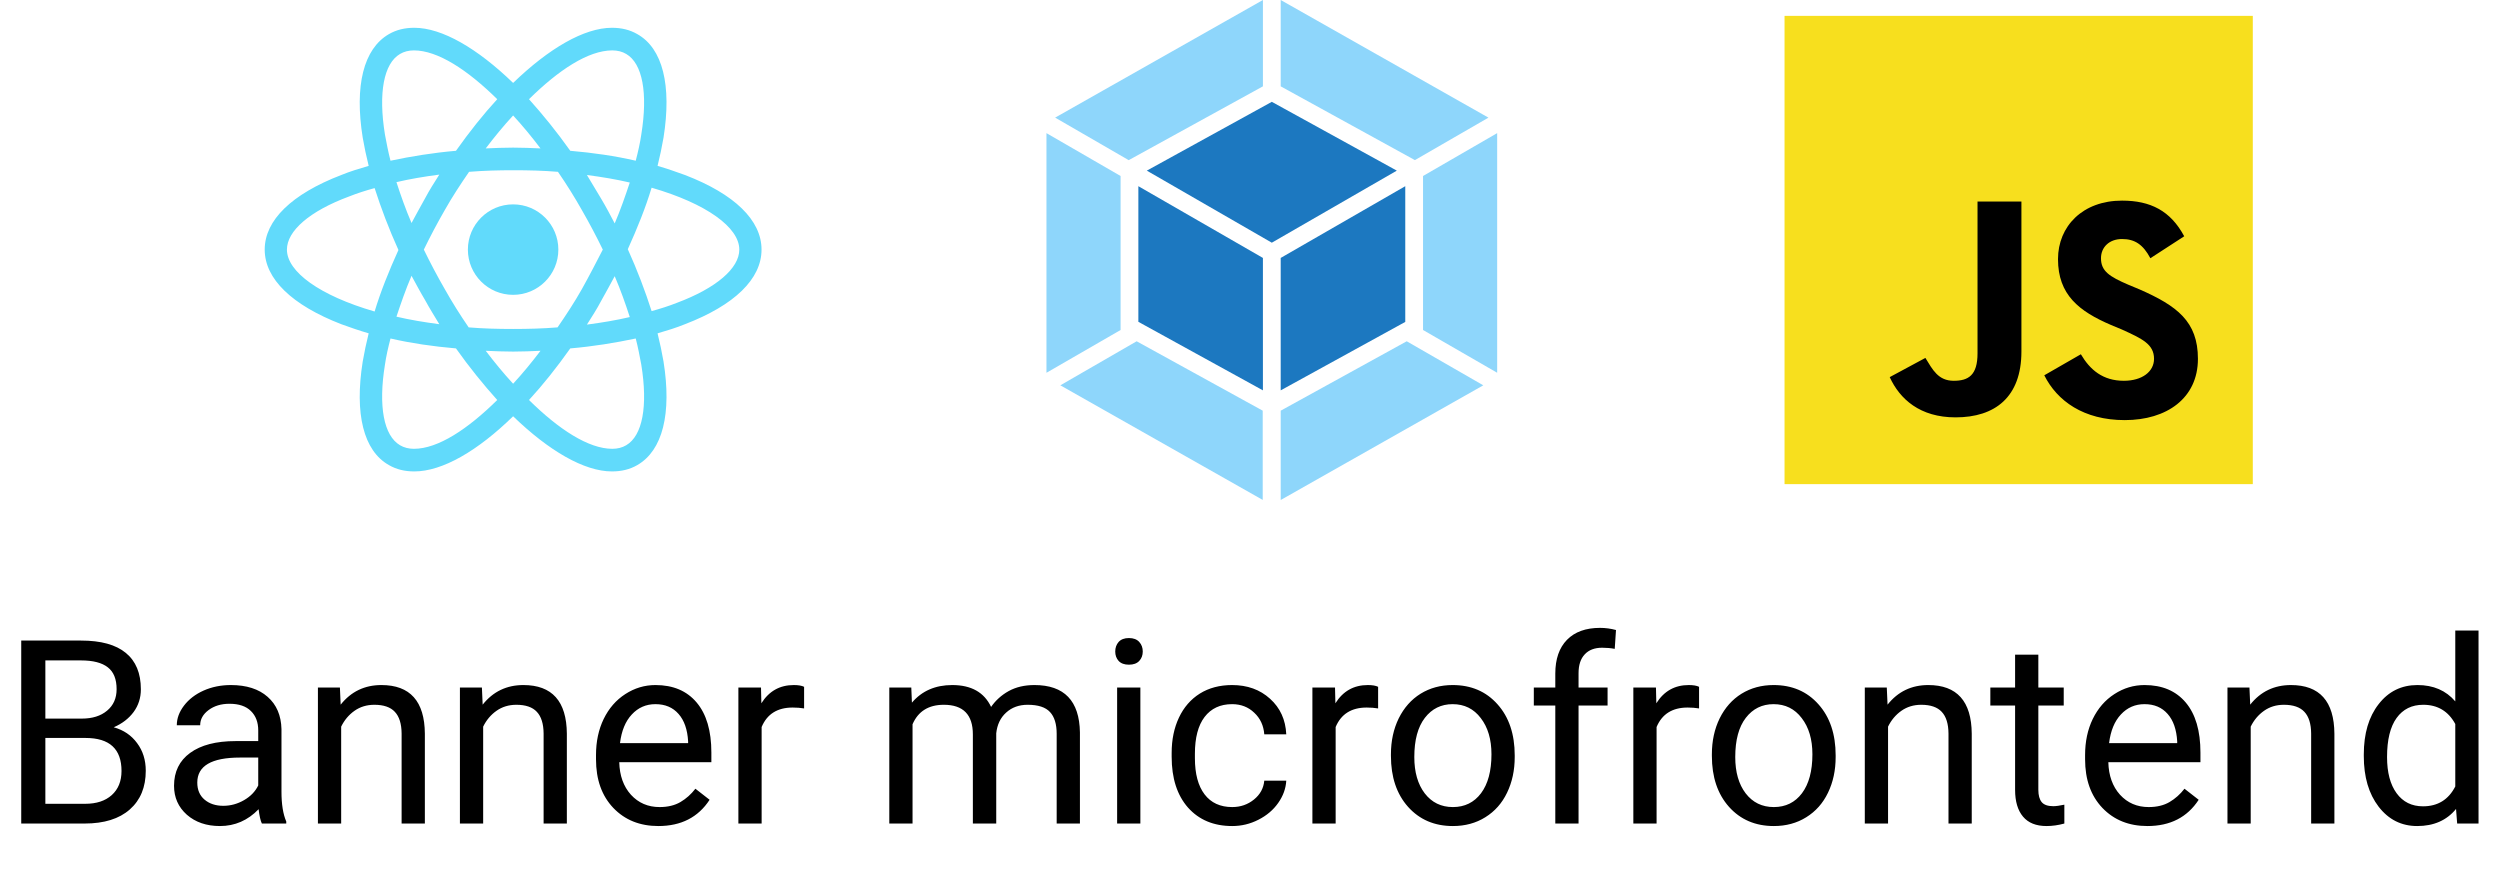 <svg width="340" height="121" viewBox="0 0 340 121" fill="none" xmlns="http://www.w3.org/2000/svg">
<path d="M69.784 40.098C73.182 40.098 75.936 37.344 75.936 33.946C75.936 30.548 73.182 27.794 69.784 27.794C66.386 27.794 63.632 30.548 63.632 33.946C63.632 37.344 66.386 40.098 69.784 40.098Z" fill="#61DAFB"/>
<path d="M93.152 23.8C91.965 23.368 90.724 22.936 89.429 22.559C89.752 21.264 90.022 19.968 90.238 18.727C91.371 11.603 90.13 6.584 86.676 4.641C85.651 4.048 84.517 3.778 83.222 3.778C79.444 3.778 74.641 6.584 69.784 11.279C64.927 6.584 60.124 3.778 56.346 3.778C55.051 3.778 53.917 4.048 52.892 4.641C49.438 6.638 48.197 11.657 49.33 18.727C49.546 19.968 49.816 21.264 50.14 22.559C48.844 22.936 47.603 23.314 46.416 23.8C39.67 26.39 36 29.952 36 33.946C36 37.94 39.724 41.502 46.416 44.092C47.603 44.524 48.844 44.956 50.14 45.333C49.816 46.629 49.546 47.924 49.33 49.165C48.197 56.289 49.438 61.308 52.892 63.251C53.917 63.844 55.051 64.114 56.346 64.114C60.178 64.114 64.981 61.308 69.784 56.613C74.641 61.308 79.444 64.114 83.222 64.114C84.517 64.114 85.651 63.844 86.676 63.251C90.13 61.254 91.371 56.235 90.238 49.165C90.022 47.924 89.752 46.629 89.429 45.333C90.724 44.956 91.965 44.578 93.152 44.092C99.898 41.502 103.568 37.94 103.568 33.946C103.568 29.952 99.898 26.39 93.152 23.8ZM85.165 7.34C87.378 8.635 88.133 12.629 87.216 18.295C87.054 19.429 86.784 20.616 86.46 21.857C83.654 21.209 80.686 20.778 77.556 20.508C75.721 17.918 73.832 15.597 71.943 13.492C75.936 9.552 79.984 6.854 83.276 6.854C83.978 6.854 84.625 7.016 85.165 7.34ZM79.121 39.343C78.149 41.07 77.016 42.797 75.829 44.524C73.832 44.686 71.835 44.74 69.784 44.74C67.679 44.74 65.683 44.686 63.74 44.524C62.552 42.797 61.473 41.07 60.502 39.343C59.476 37.562 58.505 35.727 57.641 33.946C58.505 32.165 59.476 30.33 60.502 28.549C61.473 26.822 62.606 25.095 63.794 23.368C65.79 23.206 67.787 23.152 69.838 23.152C71.943 23.152 73.94 23.206 75.882 23.368C77.07 25.095 78.149 26.822 79.121 28.549C80.146 30.33 81.118 32.165 81.981 33.946C81.064 35.727 80.146 37.508 79.121 39.343ZM83.6 37.562C84.409 39.451 85.057 41.286 85.651 43.121C83.816 43.552 81.873 43.876 79.822 44.146C80.47 43.121 81.171 42.041 81.765 40.908C82.413 39.775 83.006 38.641 83.6 37.562ZM69.784 52.187C68.489 50.784 67.248 49.273 66.06 47.708C67.302 47.762 68.543 47.816 69.784 47.816C71.025 47.816 72.267 47.762 73.508 47.708C72.321 49.273 71.079 50.784 69.784 52.187ZM59.746 44.092C57.695 43.822 55.752 43.498 53.917 43.067C54.511 41.286 55.159 39.397 55.968 37.508C56.562 38.587 57.156 39.721 57.803 40.8C58.451 41.987 59.098 43.013 59.746 44.092ZM55.968 30.33C55.159 28.441 54.511 26.606 53.917 24.771C55.752 24.34 57.695 24.016 59.746 23.746C59.098 24.771 58.397 25.851 57.803 26.984C57.156 28.117 56.562 29.251 55.968 30.33ZM69.784 15.705C71.079 17.108 72.321 18.619 73.508 20.184C72.267 20.13 71.025 20.076 69.784 20.076C68.543 20.076 67.302 20.13 66.06 20.184C67.248 18.619 68.489 17.108 69.784 15.705ZM81.765 27.038L79.822 23.8C81.873 24.07 83.816 24.394 85.651 24.825C85.057 26.606 84.409 28.495 83.6 30.384C83.006 29.251 82.413 28.117 81.765 27.038ZM52.352 18.295C51.435 12.629 52.191 8.635 54.403 7.34C54.943 7.016 55.59 6.854 56.292 6.854C59.53 6.854 63.578 9.498 67.625 13.492C65.737 15.543 63.848 17.918 62.013 20.508C58.883 20.778 55.914 21.264 53.108 21.857C52.784 20.616 52.568 19.429 52.352 18.295ZM39.022 33.946C39.022 31.41 42.098 28.711 47.495 26.714C48.575 26.282 49.762 25.905 50.949 25.581C51.813 28.279 52.892 31.14 54.187 34C52.892 36.86 51.759 39.667 50.949 42.365C43.502 40.206 39.022 36.968 39.022 33.946ZM54.403 60.552C52.191 59.257 51.435 55.264 52.352 49.597C52.514 48.464 52.784 47.276 53.108 46.035C55.914 46.682 58.883 47.114 62.013 47.384C63.848 49.975 65.737 52.295 67.625 54.4C63.632 58.34 59.584 61.038 56.292 61.038C55.59 61.038 54.943 60.876 54.403 60.552ZM87.216 49.597C88.133 55.264 87.378 59.257 85.165 60.552C84.625 60.876 83.978 61.038 83.276 61.038C80.038 61.038 75.99 58.394 71.943 54.4C73.832 52.349 75.721 49.975 77.556 47.384C80.686 47.114 83.654 46.629 86.46 46.035C86.784 47.276 87 48.464 87.216 49.597ZM92.073 41.178C90.994 41.609 89.806 41.987 88.619 42.311C87.756 39.613 86.676 36.752 85.381 33.892C86.676 31.032 87.809 28.225 88.619 25.527C96.067 27.686 100.546 30.924 100.546 33.946C100.546 36.483 97.416 39.181 92.073 41.178Z" fill="#61DAFB"/>
<path d="M201.726 52.403L174.175 68V55.852L191.315 46.413L201.726 52.403ZM203.615 50.698V18.106L193.533 23.935V44.88L203.609 50.692L203.615 50.698ZM144.206 52.403L171.73 67.989V55.852L154.584 46.413L144.206 52.403ZM142.318 50.698V18.106L152.399 23.935V44.88L142.318 50.698ZM143.499 15.996L171.757 0V11.743L153.651 21.701L153.505 21.782L143.499 15.996ZM202.422 15.996L174.175 0V11.743L192.281 21.695L192.427 21.776L202.433 15.996H202.422Z" fill="#8ED6FB"/>
<path d="M171.757 53.089L154.817 43.768V25.322L171.757 35.079V53.089ZM174.175 53.089L191.116 43.779V25.322L174.175 35.079V53.089ZM155.966 23.206L172.966 13.848L189.966 23.206L172.966 33.007L155.966 23.206Z" fill="#1C78C0"/>
<path d="M306.362 2.159H242.717C242.707 2.159 242.698 2.167 242.698 2.177V65.823C242.698 65.833 242.707 65.841 242.717 65.841H306.362C306.373 65.841 306.381 65.833 306.381 65.823V2.177C306.381 2.167 306.373 2.159 306.362 2.159Z" fill="#F7DF1E"/>
<path d="M282.998 48.179C284.241 50.294 285.983 51.786 288.843 51.786C291.331 51.786 292.948 50.543 292.948 48.801C292.948 46.811 291.331 46.065 288.595 44.821L287.102 44.199C282.749 42.334 279.888 40.095 279.888 35.244C279.888 30.766 283.246 27.284 288.595 27.284C292.45 27.284 295.187 28.652 297.053 32.134L292.45 35.119C291.455 33.254 290.336 32.508 288.595 32.508C286.853 32.508 285.734 33.627 285.734 35.119C285.734 36.861 286.853 37.607 289.465 38.727L290.958 39.348C296.058 41.587 298.918 43.702 298.918 48.801C298.918 54.15 294.689 57.135 288.968 57.135C283.371 57.135 279.764 54.523 278.022 51.04L282.998 48.179ZM261.853 48.677C262.848 50.294 263.594 51.786 265.709 51.786C267.699 51.786 268.943 51.04 268.943 48.055V27.408H274.913V47.806C274.913 54.025 271.306 56.762 265.958 56.762C261.107 56.762 258.37 54.274 257.002 51.289L261.853 48.677Z" fill="black"/>
<path d="M2.888 112V87.117H11.023C13.723 87.117 15.751 87.675 17.107 88.792C18.474 89.909 19.158 91.561 19.158 93.748C19.158 94.91 18.827 95.941 18.166 96.841C17.506 97.73 16.606 98.419 15.466 98.909C16.811 99.285 17.87 100.003 18.645 101.062C19.431 102.111 19.824 103.364 19.824 104.822C19.824 107.055 19.101 108.81 17.654 110.086C16.207 111.362 14.162 112 11.519 112H2.888ZM6.169 100.362V109.317H11.587C13.114 109.317 14.316 108.924 15.193 108.138C16.081 107.34 16.526 106.246 16.526 104.856C16.526 101.86 14.897 100.362 11.638 100.362H6.169ZM6.169 97.73H11.126C12.561 97.73 13.706 97.371 14.56 96.653C15.426 95.936 15.859 94.961 15.859 93.731C15.859 92.364 15.461 91.373 14.663 90.757C13.866 90.131 12.652 89.817 11.023 89.817H6.169V97.73ZM35.615 112C35.433 111.635 35.285 110.986 35.171 110.052C33.701 111.578 31.947 112.342 29.907 112.342C28.084 112.342 26.586 111.829 25.413 110.804C24.25 109.767 23.669 108.457 23.669 106.873C23.669 104.948 24.399 103.455 25.857 102.396C27.327 101.325 29.389 100.789 32.044 100.789H35.12V99.336C35.12 98.231 34.789 97.354 34.128 96.705C33.468 96.044 32.493 95.713 31.206 95.713C30.078 95.713 29.133 95.998 28.369 96.568C27.606 97.138 27.224 97.827 27.224 98.636H24.045C24.045 97.713 24.37 96.824 25.02 95.97C25.68 95.104 26.569 94.42 27.686 93.919C28.814 93.418 30.05 93.167 31.394 93.167C33.525 93.167 35.194 93.703 36.401 94.773C37.609 95.833 38.236 97.297 38.281 99.165V107.676C38.281 109.374 38.498 110.724 38.931 111.727V112H35.615ZM30.369 109.59C31.36 109.59 32.3 109.334 33.188 108.821C34.077 108.309 34.721 107.642 35.12 106.822V103.028H32.642C28.768 103.028 26.831 104.161 26.831 106.429C26.831 107.42 27.162 108.195 27.822 108.753C28.483 109.311 29.332 109.59 30.369 109.59ZM46.228 93.509L46.331 95.833C47.743 94.056 49.589 93.167 51.868 93.167C55.776 93.167 57.747 95.372 57.781 99.781V112H54.619V99.764C54.608 98.431 54.3 97.445 53.696 96.807C53.104 96.169 52.175 95.85 50.911 95.85C49.885 95.85 48.985 96.124 48.21 96.67C47.436 97.217 46.832 97.935 46.399 98.824V112H43.237V93.509H46.228ZM65.54 93.509L65.642 95.833C67.055 94.056 68.901 93.167 71.179 93.167C75.087 93.167 77.058 95.372 77.092 99.781V112H73.931V99.764C73.919 98.431 73.612 97.445 73.008 96.807C72.415 96.169 71.487 95.85 70.222 95.85C69.197 95.85 68.297 96.124 67.522 96.67C66.747 97.217 66.143 97.935 65.71 98.824V112H62.549V93.509H65.54ZM89.534 112.342C87.027 112.342 84.988 111.521 83.415 109.881C81.843 108.229 81.057 106.024 81.057 103.267V102.686C81.057 100.852 81.405 99.217 82.1 97.781C82.806 96.334 83.786 95.206 85.039 94.397C86.304 93.577 87.671 93.167 89.141 93.167C91.545 93.167 93.413 93.959 94.746 95.543C96.079 97.126 96.746 99.393 96.746 102.344V103.66H84.219C84.264 105.483 84.794 106.958 85.808 108.086C86.834 109.203 88.132 109.761 89.705 109.761C90.821 109.761 91.767 109.533 92.541 109.078C93.316 108.622 93.994 108.018 94.575 107.266L96.506 108.77C94.957 111.151 92.633 112.342 89.534 112.342ZM89.141 95.765C87.865 95.765 86.794 96.232 85.928 97.166C85.062 98.089 84.526 99.388 84.321 101.062H93.584V100.823C93.493 99.217 93.06 97.975 92.285 97.098C91.51 96.209 90.462 95.765 89.141 95.765ZM109.358 96.346C108.879 96.266 108.361 96.226 107.803 96.226C105.729 96.226 104.322 97.109 103.582 98.875V112H100.42V93.509H103.496L103.547 95.645C104.584 93.993 106.054 93.167 107.957 93.167C108.572 93.167 109.039 93.247 109.358 93.406V96.346ZM123.936 93.509L124.021 95.56C125.377 93.965 127.205 93.167 129.507 93.167C132.093 93.167 133.853 94.158 134.788 96.141C135.403 95.252 136.2 94.534 137.18 93.987C138.171 93.44 139.339 93.167 140.684 93.167C144.74 93.167 146.802 95.315 146.87 99.61V112H143.708V99.798C143.708 98.476 143.407 97.491 142.803 96.841C142.199 96.18 141.185 95.85 139.761 95.85C138.587 95.85 137.613 96.203 136.838 96.91C136.064 97.605 135.614 98.545 135.488 99.73V112H132.31V99.883C132.31 97.195 130.994 95.85 128.362 95.85C126.288 95.85 124.87 96.733 124.106 98.499V112H120.945V93.509H123.936ZM155.09 112H151.929V93.509H155.09V112ZM151.672 88.604C151.672 88.091 151.826 87.658 152.134 87.305C152.453 86.952 152.92 86.775 153.535 86.775C154.15 86.775 154.618 86.952 154.937 87.305C155.256 87.658 155.415 88.091 155.415 88.604C155.415 89.117 155.256 89.544 154.937 89.886C154.618 90.228 154.15 90.398 153.535 90.398C152.92 90.398 152.453 90.228 152.134 89.886C151.826 89.544 151.672 89.117 151.672 88.604ZM167.583 109.761C168.711 109.761 169.696 109.419 170.54 108.736C171.383 108.052 171.85 107.198 171.941 106.172H174.932C174.875 107.232 174.51 108.24 173.838 109.197C173.166 110.154 172.266 110.918 171.138 111.487C170.021 112.057 168.836 112.342 167.583 112.342C165.065 112.342 163.06 111.504 161.567 109.83C160.086 108.143 159.346 105.842 159.346 102.925V102.396C159.346 100.595 159.676 98.995 160.337 97.593C160.998 96.192 161.943 95.104 163.174 94.329C164.416 93.554 165.88 93.167 167.566 93.167C169.639 93.167 171.36 93.788 172.727 95.03C174.106 96.272 174.84 97.884 174.932 99.866H171.941C171.85 98.67 171.394 97.69 170.574 96.927C169.765 96.152 168.762 95.765 167.566 95.765C165.959 95.765 164.712 96.346 163.823 97.508C162.946 98.659 162.507 100.328 162.507 102.515V103.113C162.507 105.244 162.946 106.884 163.823 108.035C164.701 109.186 165.954 109.761 167.583 109.761ZM187.424 96.346C186.946 96.266 186.427 96.226 185.869 96.226C183.796 96.226 182.389 97.109 181.648 98.875V112H178.486V93.509H181.562L181.614 95.645C182.651 93.993 184.12 93.167 186.023 93.167C186.638 93.167 187.105 93.247 187.424 93.406V96.346ZM189.167 102.583C189.167 100.772 189.521 99.143 190.227 97.696C190.945 96.249 191.936 95.132 193.201 94.346C194.477 93.56 195.929 93.167 197.559 93.167C200.076 93.167 202.11 94.039 203.66 95.782C205.221 97.525 206.001 99.843 206.001 102.737V102.959C206.001 104.76 205.653 106.377 204.958 107.813C204.275 109.237 203.289 110.348 202.002 111.146C200.726 111.943 199.256 112.342 197.593 112.342C195.086 112.342 193.053 111.47 191.492 109.727C189.942 107.984 189.167 105.677 189.167 102.806V102.583ZM192.346 102.959C192.346 105.01 192.819 106.657 193.765 107.898C194.722 109.14 195.998 109.761 197.593 109.761C199.199 109.761 200.475 109.135 201.421 107.881C202.367 106.617 202.839 104.851 202.839 102.583C202.839 100.556 202.355 98.915 201.387 97.662C200.43 96.397 199.154 95.765 197.559 95.765C195.998 95.765 194.739 96.386 193.782 97.627C192.825 98.869 192.346 100.647 192.346 102.959ZM211.521 112V95.953H208.599V93.509H211.521V91.612C211.521 89.629 212.051 88.097 213.11 87.015C214.17 85.932 215.668 85.391 217.605 85.391C218.334 85.391 219.058 85.488 219.775 85.682L219.604 88.245C219.069 88.143 218.499 88.091 217.896 88.091C216.87 88.091 216.078 88.393 215.52 88.997C214.962 89.59 214.683 90.444 214.683 91.561V93.509H218.63V95.953H214.683V112H211.521ZM231.072 96.346C230.593 96.266 230.075 96.226 229.517 96.226C227.443 96.226 226.036 97.109 225.295 98.875V112H222.134V93.509H225.21L225.261 95.645C226.298 93.993 227.768 93.167 229.67 93.167C230.286 93.167 230.753 93.247 231.072 93.406V96.346ZM232.815 102.583C232.815 100.772 233.168 99.143 233.875 97.696C234.592 96.249 235.583 95.132 236.848 94.346C238.124 93.56 239.577 93.167 241.206 93.167C243.724 93.167 245.758 94.039 247.307 95.782C248.868 97.525 249.648 99.843 249.648 102.737V102.959C249.648 104.76 249.301 106.377 248.606 107.813C247.922 109.237 246.937 110.348 245.649 111.146C244.373 111.943 242.904 112.342 241.24 112.342C238.734 112.342 236.7 111.47 235.139 109.727C233.59 107.984 232.815 105.677 232.815 102.806V102.583ZM235.994 102.959C235.994 105.01 236.466 106.657 237.412 107.898C238.369 109.14 239.645 109.761 241.24 109.761C242.847 109.761 244.123 109.135 245.068 107.881C246.014 106.617 246.487 104.851 246.487 102.583C246.487 100.556 246.003 98.915 245.034 97.662C244.077 96.397 242.801 95.765 241.206 95.765C239.645 95.765 238.386 96.386 237.429 97.627C236.472 98.869 235.994 100.647 235.994 102.959ZM256.604 93.509L256.707 95.833C258.119 94.056 259.965 93.167 262.244 93.167C266.152 93.167 268.123 95.372 268.157 99.781V112H264.995V99.764C264.984 98.431 264.676 97.445 264.072 96.807C263.48 96.169 262.551 95.85 261.287 95.85C260.261 95.85 259.361 96.124 258.586 96.67C257.812 97.217 257.208 97.935 256.775 98.824V112H253.613V93.509H256.604ZM277.214 89.031V93.509H280.667V95.953H277.214V107.42C277.214 108.16 277.368 108.719 277.676 109.095C277.983 109.459 278.507 109.642 279.248 109.642C279.613 109.642 280.114 109.573 280.752 109.437V112C279.92 112.228 279.111 112.342 278.325 112.342C276.912 112.342 275.847 111.915 275.129 111.06C274.412 110.206 274.053 108.992 274.053 107.42V95.953H270.686V93.509H274.053V89.031H277.214ZM292.048 112.342C289.542 112.342 287.502 111.521 285.93 109.881C284.358 108.229 283.572 106.024 283.572 103.267V102.686C283.572 100.852 283.919 99.217 284.614 97.781C285.321 96.334 286.3 95.206 287.554 94.397C288.818 93.577 290.186 93.167 291.655 93.167C294.059 93.167 295.928 93.959 297.261 95.543C298.594 97.126 299.26 99.393 299.26 102.344V103.66H286.733C286.779 105.483 287.309 106.958 288.323 108.086C289.348 109.203 290.647 109.761 292.219 109.761C293.336 109.761 294.281 109.533 295.056 109.078C295.831 108.622 296.509 108.018 297.09 107.266L299.021 108.77C297.472 111.151 295.147 112.342 292.048 112.342ZM291.655 95.765C290.379 95.765 289.308 96.232 288.442 97.166C287.576 98.089 287.041 99.388 286.836 101.062H296.099V100.823C296.007 99.217 295.575 97.975 294.8 97.098C294.025 96.209 292.977 95.765 291.655 95.765ZM305.925 93.509L306.028 95.833C307.441 94.056 309.286 93.167 311.565 93.167C315.473 93.167 317.444 95.372 317.478 99.781V112H314.316V99.764C314.305 98.431 313.997 97.445 313.394 96.807C312.801 96.169 311.873 95.85 310.608 95.85C309.583 95.85 308.682 96.124 307.908 96.67C307.133 97.217 306.529 97.935 306.096 98.824V112H302.935V93.509H305.925ZM321.477 102.601C321.477 99.764 322.149 97.485 323.494 95.765C324.838 94.033 326.598 93.167 328.774 93.167C330.939 93.167 332.654 93.908 333.918 95.389V85.75H337.08V112H334.175L334.021 110.018C332.756 111.567 330.996 112.342 328.74 112.342C326.598 112.342 324.849 111.465 323.494 109.71C322.149 107.955 321.477 105.665 321.477 102.84V102.601ZM324.639 102.959C324.639 105.056 325.072 106.696 325.938 107.881C326.803 109.066 328 109.659 329.526 109.659C331.532 109.659 332.996 108.759 333.918 106.958V98.465C332.973 96.722 331.52 95.85 329.561 95.85C328.011 95.85 326.803 96.448 325.938 97.644C325.072 98.841 324.639 100.612 324.639 102.959Z" fill="black"/>
</svg>
